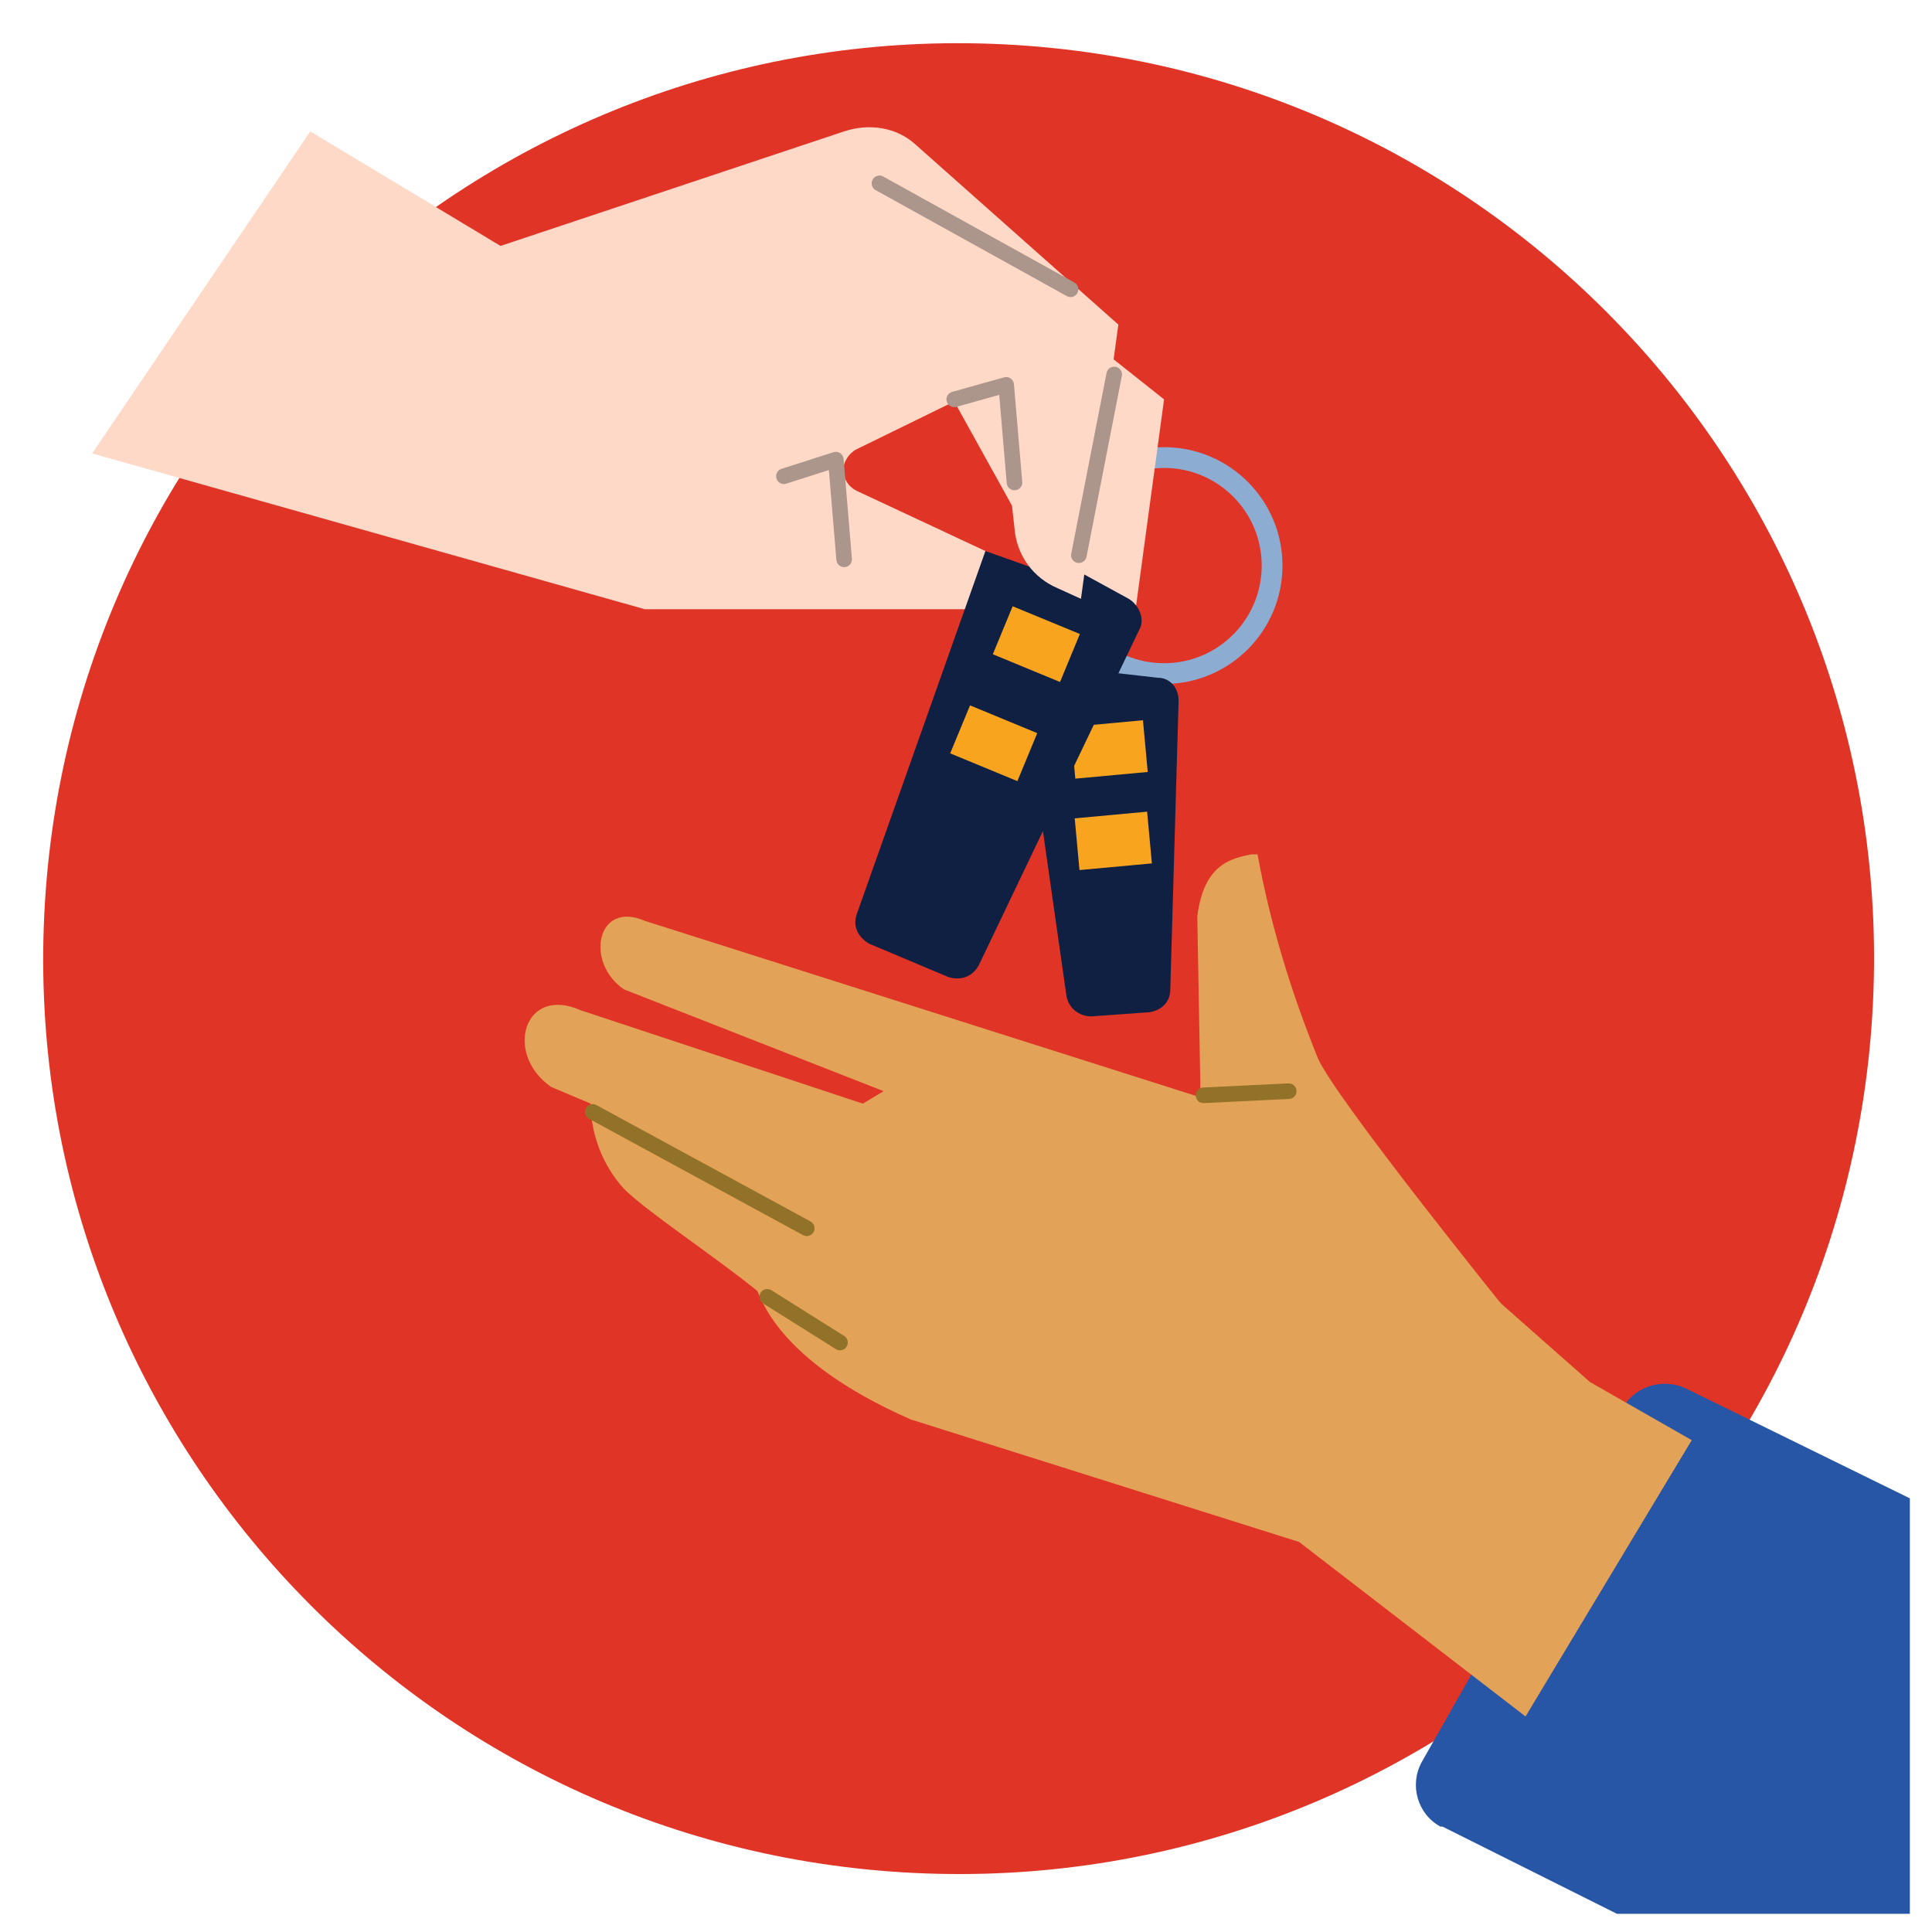 <svg width="93" height="93" viewBox="0 0 93 93" fill="none" xmlns="http://www.w3.org/2000/svg">
<path d="M44.013 90.158C68.321 91.336 88.981 72.585 90.158 48.278C91.336 23.97 72.585 3.31 48.278 2.132C23.97 0.955 3.31 19.705 2.132 44.013C0.955 68.321 19.705 88.981 44.013 90.158Z" fill="#E03426"/>
<path d="M56.034 32.425C58.906 32.425 61.234 30.097 61.234 27.225C61.234 24.353 58.906 22.025 56.034 22.025C53.162 22.025 50.834 24.353 50.834 27.225C50.834 30.097 53.162 32.425 56.034 32.425Z" stroke="#8CACD2" stroke-miterlimit="10"/>
<path d="M91.934 92.125V72.125L81.134 66.825C80.034 66.325 78.734 66.725 78.134 67.725L68.434 84.825C67.834 85.925 68.234 87.325 69.334 87.925C69.334 87.925 69.334 87.925 69.434 87.925L77.834 92.125" fill="#2856A6"/>
<path d="M14.934 6.325L4.434 21.825L31.034 29.325H50.334L54.434 31.025L56.034 19.225L42.934 8.825L25.234 12.525L14.934 6.325Z" fill="#FFD9C8"/>
<path d="M49.234 33.225L51.334 47.925C51.434 48.525 51.934 48.925 52.534 48.925L55.334 48.725C55.934 48.625 56.334 48.225 56.334 47.625L56.734 33.725C56.734 33.125 56.334 32.625 55.734 32.625L50.434 32.025C49.834 32.025 49.234 32.425 49.234 33.025C49.234 33.125 49.234 33.125 49.234 33.225Z" fill="#0F2043"/>
<path d="M55.018 34.67L51.533 34.992L51.762 37.481L55.248 37.16L55.018 34.67Z" fill="#F8A41E"/>
<path d="M55.218 39.071L51.733 39.393L51.962 41.882L55.448 41.561L55.218 39.071Z" fill="#F8A41E"/>
<path d="M47.434 26.525L41.234 44.025C41.034 44.625 41.334 45.125 41.834 45.425L45.634 47.025C46.234 47.225 46.834 47.025 47.134 46.425L54.834 30.325C55.134 29.825 54.834 29.125 54.334 28.825L49.034 25.925C48.534 25.625 47.834 25.825 47.534 26.325C47.434 26.425 47.434 26.425 47.434 26.525Z" fill="#0F2043"/>
<path d="M48.746 29.183L47.791 31.493L51.026 32.83L51.981 30.519L48.746 29.183Z" fill="#F8A41E"/>
<path d="M46.694 33.954L45.739 36.264L48.974 37.601L49.929 35.291L46.694 33.954Z" fill="#F8A41E"/>
<path d="M47.434 26.525L41.234 23.625C40.634 23.325 40.434 22.625 40.734 22.125C40.834 21.925 41.034 21.725 41.234 21.625L45.934 19.325L50.534 27.625L47.434 26.525Z" fill="#E03426"/>
<path d="M45.234 17.025L48.634 23.625L48.834 25.425C48.934 26.725 49.734 27.825 50.934 28.325L52.034 28.825L53.834 15.625L44.034 6.925C43.134 6.125 41.834 5.925 40.634 6.325L22.034 12.525L45.234 17.025Z" fill="#FFD9C8"/>
<path d="M76.534 66.525L62.834 54.425L31.034 44.325C28.734 43.325 28.134 46.325 30.034 47.625L42.534 52.525L41.534 53.125L27.934 48.625C25.234 47.425 24.234 50.725 26.534 52.325L28.434 53.125C28.434 54.625 29.034 56.125 30.034 57.225C31.134 58.325 34.334 60.425 36.434 62.125C36.634 62.325 37.234 65.425 43.834 68.325L62.534 74.225L73.434 82.625L81.434 69.325L76.534 66.525Z" fill="#E2A257"/>
<path d="M72.634 63.225C72.634 63.225 64.234 52.825 63.434 50.925C62.134 47.725 61.134 44.425 60.534 41.125H60.234C59.234 41.325 57.934 41.625 57.634 44.125L57.834 55.225L72.634 63.225Z" fill="#E2A257"/>
<path d="M28.534 53.525L38.834 59.125" stroke="#927228" stroke-width="0.75" stroke-linecap="round" stroke-linejoin="round"/>
<path d="M36.934 62.425L40.434 64.625" stroke="#927228" stroke-width="0.75" stroke-linecap="round" stroke-linejoin="round"/>
<path d="M57.934 52.725L62.034 52.525" stroke="#927228" stroke-width="0.75" stroke-linecap="round" stroke-linejoin="round"/>
<path d="M51.934 26.725L53.634 18.025" stroke="#AC958A" stroke-width="0.75" stroke-linecap="round" stroke-linejoin="round"/>
<path d="M48.834 23.225L48.434 18.525L45.934 19.225" stroke="#AC958A" stroke-width="0.75" stroke-linecap="round" stroke-linejoin="round"/>
<path d="M40.634 26.925L40.234 22.125L37.734 22.925" stroke="#AC958A" stroke-width="0.75" stroke-linecap="round" stroke-linejoin="round"/>
<path d="M42.334 8.825L51.534 13.925" stroke="#AC958A" stroke-width="0.75" stroke-linecap="round" stroke-linejoin="round"/>
</svg>
